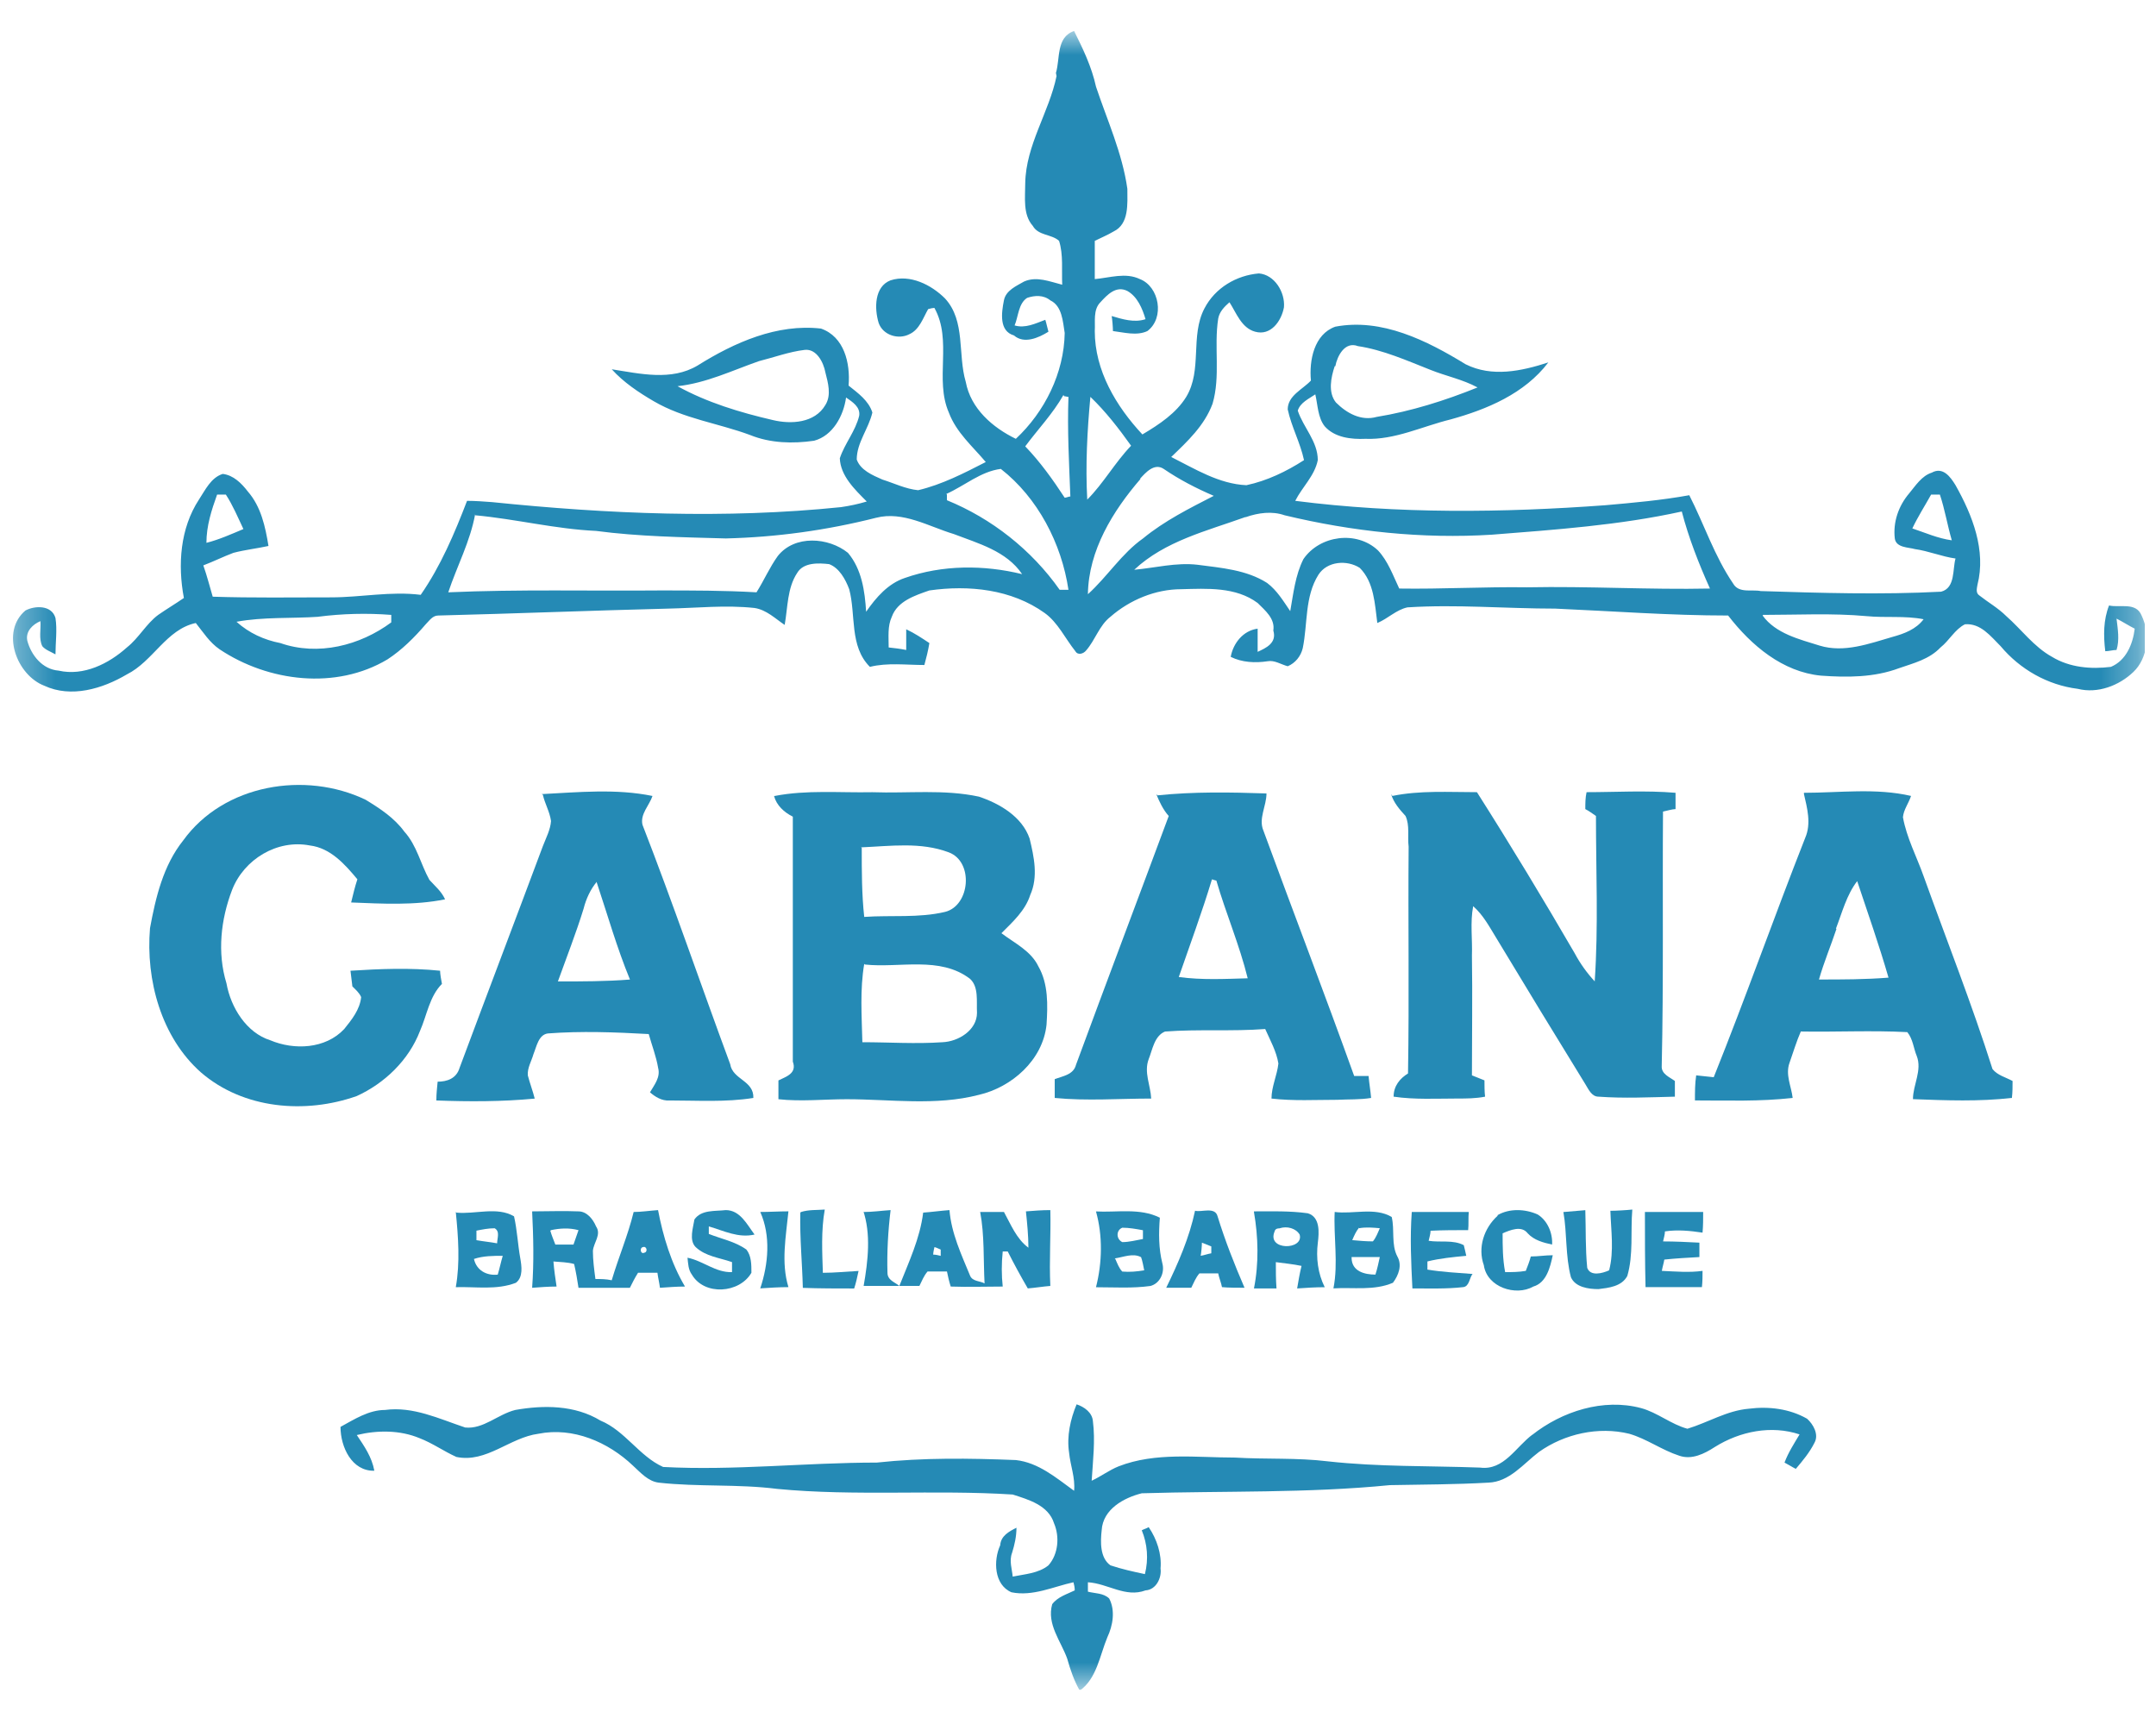 <svg width="59" height="47" viewBox="0 0 59 47" fill="none" xmlns="http://www.w3.org/2000/svg">
<g clip-path="url(#clip0_864_6278)">
<mask id="mask0_864_6278" style="mask-type:luminance" maskUnits="userSpaceOnUse" x="0" y="0" width="59" height="47">
<path d="M58.694 0.848H0.303V46.244H58.694V0.848Z" fill="white"/>
</mask>
<g mask="url(#mask0_864_6278)">
<path d="M48.234 16.843C48.594 17.34 49.246 17.494 49.794 17.666C50.463 17.871 51.149 17.614 51.8 17.425C52.109 17.34 52.434 17.22 52.64 16.945C52.126 16.843 51.594 16.911 51.08 16.86C50.137 16.774 49.194 16.826 48.251 16.826M8.718 16.877C7.981 16.928 7.21 16.877 6.472 17.014C6.815 17.323 7.227 17.511 7.672 17.597C8.701 17.957 9.85 17.666 10.707 17.031C10.707 16.98 10.707 16.877 10.707 16.826C10.038 16.774 9.37 16.791 8.701 16.877M13.004 14.065C12.867 14.82 12.507 15.488 12.267 16.208C14.204 16.123 16.124 16.174 18.061 16.157C18.936 16.157 19.827 16.157 20.702 16.208C20.907 15.883 21.062 15.523 21.285 15.214C21.747 14.631 22.673 14.7 23.205 15.128C23.582 15.574 23.667 16.174 23.702 16.74C23.976 16.346 24.302 15.968 24.765 15.814C25.793 15.454 26.925 15.454 27.971 15.711C27.542 15.077 26.77 14.871 26.102 14.614C25.416 14.408 24.713 13.98 23.976 14.168C22.622 14.511 21.25 14.7 19.862 14.734C18.679 14.7 17.479 14.683 16.313 14.528C15.198 14.477 14.118 14.203 13.004 14.1M34.074 14.151C33.028 14.528 31.879 14.803 31.039 15.591C31.605 15.54 32.188 15.386 32.771 15.454C33.422 15.54 34.108 15.591 34.674 15.951C34.948 16.157 35.119 16.448 35.308 16.723C35.394 16.243 35.445 15.745 35.668 15.3C36.114 14.648 37.125 14.511 37.708 15.06C37.982 15.351 38.12 15.745 38.291 16.105C39.457 16.123 40.623 16.054 41.788 16.071C43.468 16.037 45.131 16.14 46.794 16.105C46.486 15.42 46.211 14.717 46.023 13.997C44.308 14.374 42.56 14.494 40.828 14.631C38.925 14.751 37.005 14.545 35.154 14.1C34.811 13.98 34.434 14.031 34.091 14.151M52.846 13.534C52.675 13.842 52.486 14.134 52.332 14.46C52.692 14.58 53.035 14.734 53.412 14.785C53.292 14.374 53.223 13.945 53.086 13.534C53 13.534 52.914 13.534 52.829 13.534M5.941 13.534C5.787 13.963 5.649 14.391 5.649 14.854C5.992 14.768 6.335 14.614 6.661 14.477C6.507 14.151 6.37 13.825 6.181 13.534C6.095 13.534 6.027 13.534 5.941 13.534ZM25.913 13.534C25.913 13.534 25.913 13.654 25.913 13.688C27.131 14.185 28.228 15.043 28.999 16.14C29.085 16.14 29.171 16.14 29.239 16.14C29.05 14.871 28.399 13.62 27.388 12.831C26.839 12.9 26.393 13.294 25.896 13.517M31.211 13.105C30.456 13.98 29.788 15.06 29.771 16.26C30.302 15.78 30.696 15.145 31.279 14.734C31.862 14.254 32.548 13.911 33.216 13.568C32.736 13.363 32.273 13.123 31.845 12.831C31.588 12.66 31.348 12.934 31.194 13.105M29.839 10.86C29.753 11.785 29.702 12.728 29.753 13.671C30.199 13.225 30.508 12.66 30.953 12.197C30.611 11.717 30.251 11.254 29.839 10.86ZM29.102 10.808C28.811 11.322 28.399 11.751 28.056 12.214C28.468 12.643 28.811 13.123 29.136 13.62C29.171 13.62 29.256 13.585 29.291 13.585C29.256 12.677 29.205 11.768 29.239 10.86C29.205 10.86 29.153 10.842 29.119 10.842M20.77 9.882C20.033 10.139 19.33 10.482 18.541 10.568C19.347 11.014 20.256 11.288 21.147 11.494C21.645 11.614 22.296 11.58 22.587 11.082C22.759 10.808 22.656 10.465 22.587 10.191C22.536 9.917 22.347 9.539 22.022 9.574C21.593 9.625 21.182 9.779 20.77 9.882ZM36.525 10.02C36.422 10.328 36.337 10.739 36.559 11.014C36.851 11.305 37.245 11.528 37.674 11.408C38.617 11.254 39.542 10.962 40.434 10.602C40.023 10.38 39.577 10.294 39.148 10.122C38.497 9.865 37.845 9.574 37.16 9.471C36.8 9.334 36.594 9.745 36.542 10.02M28.896 1.996C29.016 1.602 28.896 1.019 29.393 0.848C29.633 1.328 29.873 1.825 29.993 2.373C30.302 3.299 30.713 4.191 30.851 5.168C30.851 5.579 30.902 6.128 30.474 6.334C30.302 6.436 30.131 6.505 29.959 6.591C29.959 6.934 29.959 7.277 29.959 7.637C30.371 7.602 30.799 7.448 31.194 7.637C31.725 7.842 31.879 8.699 31.399 9.059C31.108 9.197 30.748 9.094 30.456 9.059C30.456 8.957 30.439 8.751 30.422 8.648C30.713 8.734 31.039 8.837 31.348 8.734C31.262 8.442 31.125 8.117 30.851 7.962C30.542 7.808 30.302 8.065 30.113 8.271C29.908 8.477 29.976 8.802 29.959 9.059C29.959 10.139 30.542 11.117 31.262 11.888C31.725 11.614 32.188 11.305 32.462 10.86C32.908 10.122 32.565 9.197 32.959 8.442C33.251 7.877 33.834 7.534 34.451 7.482C34.879 7.517 35.171 7.997 35.136 8.408C35.068 8.785 34.776 9.197 34.348 9.077C33.971 8.974 33.834 8.562 33.645 8.271C33.508 8.391 33.371 8.528 33.337 8.717C33.216 9.488 33.405 10.294 33.182 11.048C32.959 11.648 32.496 12.077 32.051 12.505C32.702 12.831 33.354 13.242 34.108 13.277C34.674 13.157 35.205 12.9 35.685 12.591C35.582 12.111 35.342 11.682 35.239 11.202C35.239 10.825 35.651 10.654 35.874 10.414C35.822 9.865 35.959 9.145 36.542 8.939C37.811 8.699 39.045 9.317 40.108 9.968C40.828 10.328 41.634 10.157 42.371 9.917C41.72 10.774 40.691 11.202 39.697 11.477C38.925 11.665 38.171 12.042 37.365 12.008C36.971 12.025 36.525 11.974 36.251 11.665C36.062 11.425 36.062 11.082 35.994 10.791C35.822 10.911 35.582 11.014 35.514 11.237C35.668 11.7 36.062 12.077 36.062 12.591C35.977 13.02 35.634 13.328 35.445 13.705C38.257 14.065 41.12 14.031 43.931 13.825C44.703 13.757 45.474 13.688 46.228 13.551C46.64 14.357 46.914 15.214 47.428 15.968C47.583 16.243 47.943 16.123 48.183 16.174C49.829 16.226 51.474 16.277 53.12 16.191C53.514 16.088 53.429 15.574 53.514 15.283C53.137 15.231 52.777 15.077 52.4 15.025C52.229 14.974 51.886 14.991 51.852 14.734C51.8 14.288 51.954 13.842 52.246 13.5C52.417 13.294 52.589 13.02 52.863 12.934C53.172 12.762 53.377 13.054 53.514 13.277C53.977 14.1 54.355 15.06 54.114 16.003C54.097 16.105 54.063 16.226 54.166 16.294C54.406 16.483 54.68 16.637 54.903 16.86C55.315 17.22 55.657 17.7 56.155 17.974C56.635 18.266 57.218 18.317 57.766 18.248C58.178 18.077 58.366 17.631 58.418 17.203C58.246 17.117 58.092 17.014 57.92 16.928C57.955 17.22 58.006 17.511 57.92 17.786C57.818 17.786 57.715 17.82 57.612 17.82C57.56 17.391 57.56 16.963 57.715 16.568C58.006 16.637 58.452 16.465 58.606 16.843C58.846 17.34 58.778 18.008 58.383 18.386C57.989 18.763 57.406 18.986 56.858 18.849C56.035 18.746 55.28 18.317 54.749 17.683C54.474 17.408 54.2 17.048 53.772 17.083C53.497 17.22 53.343 17.528 53.103 17.717C52.794 18.043 52.366 18.146 51.972 18.283C51.286 18.54 50.549 18.54 49.829 18.488C48.783 18.386 47.926 17.666 47.291 16.843C45.714 16.843 44.137 16.723 42.56 16.654C41.205 16.654 39.851 16.534 38.514 16.62C38.205 16.688 37.982 16.928 37.691 17.048C37.622 16.534 37.605 15.934 37.211 15.54C36.868 15.317 36.319 15.351 36.079 15.728C35.702 16.328 35.788 17.066 35.651 17.734C35.599 17.957 35.445 18.146 35.239 18.231C35.051 18.18 34.879 18.06 34.691 18.094C34.348 18.146 33.988 18.128 33.679 17.974C33.748 17.597 34.022 17.254 34.416 17.203C34.416 17.408 34.416 17.631 34.416 17.837C34.639 17.734 34.948 17.597 34.845 17.254C34.897 16.928 34.622 16.706 34.416 16.5C33.816 16.054 33.028 16.105 32.325 16.123C31.622 16.123 30.919 16.414 30.388 16.877C30.079 17.117 29.976 17.511 29.719 17.803C29.651 17.888 29.496 17.94 29.428 17.82C29.153 17.477 28.948 17.031 28.588 16.774C27.679 16.123 26.513 16.003 25.433 16.157C25.039 16.294 24.559 16.448 24.405 16.877C24.285 17.134 24.319 17.425 24.319 17.717C24.473 17.734 24.628 17.751 24.799 17.786C24.799 17.597 24.799 17.408 24.799 17.22C25.022 17.323 25.227 17.46 25.433 17.597C25.399 17.803 25.348 18.008 25.296 18.197C24.799 18.197 24.285 18.128 23.805 18.248C23.239 17.683 23.427 16.826 23.239 16.123C23.136 15.848 22.965 15.54 22.69 15.437C22.399 15.403 21.987 15.386 21.816 15.677C21.542 16.088 21.559 16.62 21.473 17.1C21.216 16.928 20.976 16.688 20.65 16.637C19.862 16.551 19.073 16.637 18.284 16.654C16.193 16.706 14.084 16.791 11.993 16.843C11.838 16.843 11.753 16.98 11.65 17.083C11.341 17.443 10.998 17.786 10.604 18.043C9.198 18.883 7.347 18.66 6.01 17.768C5.735 17.58 5.564 17.305 5.358 17.048C4.552 17.22 4.192 18.094 3.472 18.454C2.804 18.849 1.946 19.106 1.209 18.763C0.455 18.471 0.009 17.288 0.695 16.706C0.952 16.568 1.415 16.551 1.518 16.911C1.569 17.237 1.518 17.58 1.518 17.906C1.398 17.837 1.244 17.786 1.158 17.683C1.055 17.477 1.124 17.22 1.106 16.997C0.901 17.083 0.695 17.271 0.746 17.528C0.849 17.923 1.158 18.317 1.604 18.351C2.289 18.506 2.975 18.163 3.472 17.717C3.798 17.46 4.004 17.066 4.329 16.826C4.552 16.671 4.809 16.517 5.032 16.363C4.861 15.454 4.929 14.46 5.444 13.671C5.615 13.414 5.769 13.071 6.095 12.968C6.387 13.002 6.61 13.225 6.781 13.448C7.141 13.86 7.261 14.408 7.347 14.94C7.038 15.008 6.712 15.043 6.387 15.128C6.112 15.231 5.838 15.368 5.564 15.471C5.667 15.763 5.735 16.037 5.821 16.328C6.901 16.363 7.981 16.346 9.061 16.346C9.884 16.346 10.69 16.174 11.513 16.277C12.061 15.488 12.438 14.597 12.781 13.705C13.004 13.705 13.244 13.723 13.467 13.74C16.639 14.065 19.844 14.203 23.016 13.877C23.256 13.842 23.496 13.791 23.719 13.723C23.393 13.397 22.999 13.02 22.982 12.54C23.119 12.128 23.41 11.802 23.513 11.374C23.547 11.134 23.325 10.997 23.153 10.877C23.085 11.374 22.793 11.922 22.279 12.06C21.696 12.145 21.079 12.128 20.53 11.905C19.656 11.58 18.713 11.46 17.89 10.979C17.479 10.739 17.067 10.465 16.741 10.105C17.513 10.225 18.37 10.431 19.09 10.002C20.102 9.368 21.267 8.854 22.467 8.991C23.102 9.214 23.273 9.934 23.222 10.551C23.479 10.757 23.77 10.962 23.873 11.288C23.77 11.734 23.445 12.111 23.445 12.574C23.547 12.865 23.873 13.002 24.148 13.123C24.473 13.225 24.782 13.38 25.125 13.414C25.776 13.26 26.376 12.951 26.976 12.643C26.616 12.214 26.17 11.837 25.965 11.288C25.57 10.38 26.068 9.317 25.57 8.425C25.536 8.425 25.45 8.442 25.399 8.459C25.262 8.699 25.159 9.025 24.885 9.145C24.593 9.299 24.165 9.179 24.045 8.837C23.925 8.442 23.925 7.842 24.37 7.671C24.902 7.499 25.485 7.791 25.862 8.168C26.428 8.785 26.205 9.694 26.428 10.448C26.565 11.185 27.165 11.7 27.799 12.008C28.588 11.271 29.119 10.208 29.136 9.111C29.085 8.802 29.068 8.374 28.742 8.219C28.553 8.065 28.313 8.082 28.108 8.151C27.868 8.305 27.868 8.665 27.765 8.905C28.056 8.991 28.331 8.854 28.605 8.751C28.639 8.854 28.656 8.957 28.691 9.077C28.416 9.248 28.022 9.419 27.748 9.179C27.336 9.059 27.405 8.562 27.473 8.219C27.525 7.945 27.816 7.825 28.022 7.705C28.365 7.551 28.725 7.705 29.068 7.791C29.05 7.397 29.102 6.968 28.982 6.591C28.776 6.402 28.416 6.454 28.262 6.179C27.988 5.871 28.056 5.408 28.056 5.014C28.073 3.968 28.708 3.076 28.913 2.082" fill="#258AB5"/>
<path d="M5.014 22.997C6.128 21.455 8.357 21.095 10.003 21.883C10.397 22.123 10.791 22.38 11.066 22.758C11.409 23.135 11.511 23.649 11.752 24.078C11.906 24.249 12.077 24.386 12.18 24.609C11.34 24.78 10.466 24.729 9.609 24.695C9.66 24.489 9.711 24.266 9.78 24.061C9.437 23.649 9.043 23.203 8.477 23.135C7.586 22.963 6.677 23.512 6.351 24.352C6.043 25.158 5.94 26.066 6.197 26.906C6.317 27.575 6.746 28.261 7.397 28.466C8.049 28.741 8.906 28.706 9.42 28.158C9.626 27.901 9.849 27.626 9.883 27.284C9.831 27.163 9.729 27.078 9.643 26.992C9.626 26.855 9.609 26.701 9.591 26.563C10.397 26.512 11.22 26.478 12.043 26.563C12.043 26.649 12.077 26.838 12.094 26.923C11.752 27.266 11.683 27.781 11.494 28.209C11.186 29.015 10.517 29.649 9.763 29.992C8.357 30.489 6.66 30.352 5.494 29.341C4.414 28.381 3.985 26.821 4.105 25.398C4.26 24.558 4.466 23.683 5.014 22.997Z" fill="#258AB5"/>
<path d="M16.33 24.13C16.159 24.336 16.039 24.593 15.97 24.867C15.764 25.536 15.507 26.187 15.267 26.856C15.919 26.856 16.587 26.856 17.239 26.804C16.879 25.93 16.622 25.021 16.33 24.147M14.822 21.73C15.833 21.678 16.862 21.576 17.856 21.781C17.77 22.038 17.513 22.278 17.582 22.57C18.422 24.73 19.176 26.942 19.982 29.119C20.05 29.547 20.633 29.564 20.616 30.044C19.862 30.165 19.09 30.113 18.319 30.113C18.113 30.13 17.924 30.01 17.787 29.89C17.907 29.684 18.079 29.479 18.01 29.222C17.959 28.913 17.839 28.604 17.753 28.296C16.827 28.244 15.902 28.21 14.993 28.279C14.736 28.313 14.684 28.639 14.599 28.844C14.547 29.033 14.427 29.222 14.444 29.427C14.496 29.633 14.582 29.856 14.633 30.062C13.742 30.147 12.833 30.147 11.941 30.113C11.941 29.924 11.959 29.787 11.976 29.599C12.233 29.599 12.49 29.513 12.576 29.222C13.33 27.199 14.101 25.176 14.856 23.153C14.941 22.93 15.062 22.707 15.079 22.467C15.044 22.21 14.907 21.987 14.856 21.747" fill="#258AB5"/>
<path d="M23.65 26.376C23.53 27.079 23.582 27.799 23.599 28.519C24.336 28.519 25.056 28.57 25.793 28.519C26.222 28.502 26.736 28.193 26.736 27.713C26.719 27.404 26.788 27.01 26.548 26.787C25.725 26.153 24.61 26.496 23.668 26.393M23.582 23.204C23.582 23.839 23.582 24.473 23.65 25.09C24.387 25.039 25.142 25.124 25.862 24.953C26.548 24.782 26.651 23.581 25.965 23.324C25.193 23.033 24.37 23.153 23.565 23.187M21.199 21.781C22.073 21.61 22.982 21.696 23.873 21.678C24.85 21.713 25.828 21.593 26.788 21.799C27.353 21.987 27.971 22.347 28.176 22.947C28.296 23.444 28.416 23.993 28.193 24.49C28.056 24.919 27.713 25.227 27.405 25.536C27.765 25.81 28.21 26.016 28.416 26.444C28.691 26.924 28.673 27.507 28.639 28.039C28.536 29.016 27.679 29.753 26.788 29.959C25.605 30.267 24.37 30.079 23.17 30.079C22.553 30.079 21.919 30.147 21.302 30.079C21.302 29.89 21.302 29.736 21.302 29.565C21.507 29.462 21.816 29.376 21.696 29.05C21.696 26.822 21.696 24.593 21.696 22.347C21.456 22.227 21.25 22.038 21.182 21.781" fill="#258AB5"/>
<path d="M33.166 24.061C32.892 24.969 32.566 25.844 32.258 26.735C32.892 26.821 33.526 26.787 34.144 26.77C33.921 25.861 33.544 24.986 33.286 24.095C33.252 24.095 33.184 24.061 33.149 24.061M31.675 21.764C32.669 21.661 33.663 21.678 34.658 21.712C34.658 22.055 34.435 22.398 34.572 22.724C35.395 24.969 36.252 27.198 37.058 29.444C37.195 29.444 37.315 29.444 37.452 29.444C37.469 29.65 37.504 29.838 37.521 30.044C37.212 30.095 36.904 30.078 36.595 30.095C35.995 30.095 35.395 30.13 34.795 30.061C34.795 29.735 34.949 29.427 34.984 29.101C34.932 28.775 34.761 28.467 34.623 28.158C33.715 28.227 32.789 28.158 31.881 28.227C31.589 28.347 31.538 28.724 31.435 28.981C31.298 29.341 31.486 29.701 31.503 30.061C30.629 30.061 29.738 30.13 28.863 30.044C28.863 29.872 28.863 29.701 28.863 29.53C29.086 29.444 29.378 29.41 29.446 29.135C30.286 26.855 31.143 24.592 31.983 22.329C31.829 22.158 31.726 21.935 31.641 21.729" fill="#258AB5"/>
<path d="M38.103 21.78C38.857 21.625 39.646 21.677 40.417 21.677C41.343 23.134 42.234 24.608 43.091 26.083C43.246 26.374 43.434 26.631 43.64 26.854C43.743 25.346 43.674 23.837 43.674 22.328C43.572 22.26 43.486 22.191 43.383 22.14C43.383 21.985 43.383 21.831 43.417 21.677C44.223 21.677 45.029 21.625 45.852 21.694C45.852 21.814 45.852 22.02 45.852 22.14C45.766 22.14 45.594 22.191 45.509 22.208C45.492 24.523 45.526 26.854 45.474 29.169C45.457 29.391 45.697 29.477 45.834 29.58C45.834 29.717 45.834 29.871 45.834 30.009C45.132 30.026 44.446 30.06 43.743 30.009C43.554 30.009 43.469 29.803 43.383 29.666C42.56 28.328 41.754 27.008 40.949 25.671C40.76 25.363 40.589 25.037 40.314 24.797C40.228 25.243 40.297 25.706 40.28 26.151C40.297 27.248 40.28 28.328 40.28 29.426C40.4 29.477 40.503 29.511 40.623 29.563C40.623 29.666 40.623 29.889 40.64 30.009C40.383 30.06 40.126 30.06 39.886 30.06C39.303 30.06 38.72 30.094 38.137 30.009C38.137 29.717 38.308 29.511 38.531 29.374C38.566 27.3 38.531 25.243 38.548 23.168C38.514 22.894 38.583 22.585 38.463 22.328C38.308 22.157 38.137 21.968 38.068 21.728" fill="#258AB5"/>
<path d="M50.257 25.414C50.103 25.877 49.914 26.323 49.777 26.803C50.412 26.803 51.046 26.803 51.68 26.752C51.423 25.86 51.114 24.986 50.823 24.111C50.532 24.488 50.412 24.968 50.24 25.414M49.366 21.694C50.343 21.694 51.337 21.557 52.297 21.78C52.229 21.985 52.092 22.157 52.075 22.363C52.177 22.928 52.452 23.443 52.64 23.974C53.275 25.74 53.96 27.471 54.526 29.254C54.663 29.426 54.886 29.477 55.075 29.58C55.075 29.735 55.075 29.889 55.057 30.043C54.166 30.146 53.257 30.112 52.349 30.077C52.349 29.683 52.606 29.289 52.452 28.894C52.366 28.689 52.349 28.431 52.194 28.243C51.217 28.192 50.24 28.243 49.28 28.226C49.16 28.5 49.074 28.792 48.971 29.083C48.852 29.409 49.023 29.735 49.057 30.043C48.166 30.146 47.274 30.112 46.383 30.112C46.383 29.872 46.383 29.649 46.417 29.426C46.571 29.443 46.726 29.46 46.897 29.477C47.771 27.3 48.543 25.106 49.4 22.928C49.572 22.534 49.452 22.105 49.366 21.728" fill="#258AB5"/>
<path d="M17.597 34.125C17.494 34.142 17.528 34.331 17.631 34.279C17.734 34.262 17.7 34.09 17.597 34.125ZM15.06 33.679C15.094 33.799 15.145 33.919 15.197 34.056C15.368 34.056 15.523 34.056 15.694 34.056C15.745 33.919 15.78 33.799 15.831 33.662C15.574 33.593 15.317 33.61 15.077 33.662M17.323 33.165C17.546 33.165 17.768 33.13 18.008 33.113C18.145 33.833 18.368 34.571 18.745 35.205C18.523 35.205 18.3 35.222 18.06 35.239C18.043 35.102 18.008 34.965 17.991 34.828C17.82 34.828 17.631 34.828 17.46 34.828C17.374 34.965 17.305 35.102 17.237 35.239C16.774 35.239 16.294 35.239 15.831 35.239C15.797 35.016 15.763 34.81 15.711 34.588C15.523 34.536 15.334 34.536 15.145 34.519C15.162 34.742 15.197 34.982 15.231 35.205C15.008 35.205 14.785 35.222 14.562 35.239C14.614 34.536 14.597 33.85 14.562 33.148C14.991 33.148 15.42 33.13 15.831 33.148C16.054 33.148 16.225 33.353 16.311 33.559C16.465 33.782 16.243 34.005 16.225 34.228C16.225 34.485 16.26 34.742 16.294 34.999C16.448 34.999 16.585 34.999 16.74 35.033C16.928 34.399 17.186 33.799 17.34 33.165" fill="#258AB5"/>
<path d="M19.003 33.37C19.192 33.096 19.569 33.148 19.86 33.113C20.255 33.113 20.443 33.508 20.649 33.782C20.203 33.885 19.809 33.679 19.397 33.559C19.397 33.61 19.397 33.713 19.397 33.765C19.74 33.902 20.117 33.971 20.426 34.193C20.563 34.365 20.563 34.605 20.563 34.828C20.237 35.393 19.277 35.462 18.934 34.879C18.832 34.742 18.832 34.571 18.814 34.416C19.243 34.502 19.586 34.828 20.032 34.81C20.032 34.725 20.032 34.622 20.032 34.536C19.689 34.416 19.312 34.382 19.037 34.125C18.849 33.936 18.969 33.593 19.003 33.37Z" fill="#258AB5"/>
<path d="M20.805 33.164C21.062 33.164 21.319 33.147 21.576 33.147C21.508 33.832 21.37 34.552 21.576 35.221C21.319 35.221 21.062 35.238 20.805 35.255C21.028 34.587 21.096 33.815 20.805 33.164Z" fill="#258AB5"/>
<path d="M21.918 33.166C22.124 33.098 22.364 33.115 22.57 33.098C22.467 33.681 22.501 34.263 22.518 34.829C22.844 34.829 23.17 34.795 23.495 34.778C23.461 34.932 23.427 35.103 23.375 35.258C22.913 35.258 22.433 35.258 21.97 35.241C21.953 34.555 21.884 33.869 21.901 33.183" fill="#258AB5"/>
<path d="M25.572 34.125C25.572 34.125 25.537 34.262 25.537 34.331C25.606 34.331 25.674 34.348 25.743 34.365C25.743 34.313 25.743 34.228 25.743 34.193C25.692 34.176 25.64 34.142 25.572 34.125ZM23.634 33.165C23.874 33.165 24.114 33.13 24.372 33.113C24.303 33.679 24.269 34.262 24.286 34.828C24.286 35.033 24.491 35.085 24.611 35.188C24.869 34.536 25.177 33.885 25.263 33.182C25.503 33.165 25.743 33.13 25.983 33.113C26.034 33.748 26.309 34.331 26.549 34.913C26.617 35.068 26.823 35.05 26.943 35.119C26.909 34.468 26.943 33.799 26.823 33.165C27.046 33.165 27.252 33.165 27.474 33.165C27.663 33.508 27.817 33.902 28.143 34.142C28.143 33.816 28.109 33.473 28.075 33.148C28.297 33.13 28.52 33.113 28.743 33.113C28.76 33.799 28.709 34.502 28.743 35.188C28.537 35.205 28.332 35.239 28.126 35.256C27.937 34.931 27.749 34.588 27.577 34.245C27.543 34.245 27.474 34.245 27.44 34.245C27.406 34.571 27.406 34.896 27.44 35.205C26.96 35.205 26.497 35.222 26.017 35.205C25.983 35.102 25.932 34.896 25.914 34.793H25.383C25.28 34.913 25.229 35.05 25.16 35.188C24.646 35.188 24.149 35.188 23.634 35.188C23.754 34.502 23.84 33.765 23.617 33.113" fill="#258AB5"/>
<path d="M32.891 34.004C32.891 34.09 32.874 34.278 32.857 34.364C32.96 34.347 33.045 34.312 33.148 34.295C33.148 34.244 33.148 34.141 33.148 34.107C33.063 34.072 32.977 34.038 32.891 34.004ZM32.703 33.13C32.874 33.181 33.251 33.01 33.32 33.284C33.526 33.953 33.783 34.604 34.057 35.238C33.903 35.238 33.594 35.238 33.44 35.221C33.423 35.118 33.354 34.947 33.337 34.844C33.2 34.844 32.943 34.844 32.823 34.844C32.72 34.964 32.668 35.101 32.6 35.238C32.377 35.238 32.137 35.238 31.914 35.238C32.24 34.57 32.548 33.867 32.703 33.13Z" fill="#258AB5"/>
<path d="M40.983 33.25C41.309 33.062 41.737 33.079 42.08 33.233C42.354 33.405 42.492 33.748 42.474 34.056C42.234 34.005 41.977 33.936 41.806 33.748C41.634 33.525 41.326 33.662 41.12 33.748C41.12 34.09 41.12 34.45 41.189 34.81C41.377 34.81 41.566 34.81 41.754 34.776C41.806 34.639 41.857 34.519 41.891 34.382C42.097 34.382 42.286 34.348 42.492 34.348C42.423 34.673 42.32 35.102 41.96 35.205C41.48 35.479 40.691 35.222 40.606 34.622C40.434 34.142 40.606 33.61 40.983 33.268" fill="#258AB5"/>
<path d="M42.783 33.166C42.972 33.149 43.178 33.132 43.383 33.115C43.4 33.646 43.383 34.161 43.435 34.692C43.52 34.932 43.846 34.846 44.035 34.761C44.172 34.229 44.086 33.681 44.069 33.132C44.223 33.132 44.515 33.115 44.669 33.098C44.618 33.698 44.703 34.332 44.532 34.915C44.378 35.206 44.017 35.241 43.743 35.275C43.469 35.275 43.109 35.224 42.989 34.949C42.835 34.366 42.886 33.749 42.783 33.166Z" fill="#258AB5"/>
<path d="M12.97 34.45C13.038 34.759 13.313 34.913 13.621 34.879C13.673 34.707 13.707 34.536 13.758 34.364C13.501 34.364 13.227 34.364 12.97 34.45ZM13.038 33.662C13.038 33.747 13.038 33.833 13.038 33.936C13.227 33.97 13.416 33.987 13.604 34.022C13.604 33.885 13.69 33.696 13.536 33.61C13.364 33.61 13.193 33.644 13.021 33.679M12.49 33.182C13.004 33.233 13.604 33.01 14.067 33.284C14.153 33.662 14.17 34.056 14.238 34.433C14.273 34.639 14.324 34.947 14.118 35.102C13.587 35.307 13.021 35.205 12.473 35.222C12.593 34.553 12.541 33.85 12.473 33.164" fill="#258AB5"/>
<path d="M30.523 34.452C30.575 34.572 30.626 34.709 30.712 34.795C30.918 34.812 31.106 34.795 31.312 34.761C31.295 34.675 31.26 34.486 31.226 34.401C31.003 34.281 30.746 34.401 30.506 34.435M30.712 33.595C30.54 33.664 30.54 33.904 30.712 33.989C30.9 33.989 31.089 33.938 31.277 33.904C31.277 33.835 31.277 33.715 31.277 33.664C31.089 33.629 30.9 33.595 30.712 33.595ZM29.975 33.149C30.558 33.184 31.192 33.046 31.74 33.321C31.706 33.749 31.706 34.161 31.809 34.572C31.878 34.829 31.74 35.121 31.483 35.189C30.986 35.258 30.489 35.224 29.992 35.224C30.163 34.555 30.18 33.818 29.992 33.149" fill="#258AB5"/>
<path d="M35.035 33.611C34.949 33.611 34.897 33.628 34.88 33.697C34.657 34.228 35.686 34.211 35.566 33.783C35.463 33.611 35.223 33.543 35.017 33.611M34.315 33.148C34.794 33.148 35.292 33.131 35.789 33.2C36.132 33.303 36.097 33.731 36.063 34.006C36.012 34.417 36.063 34.846 36.252 35.223C35.995 35.223 35.737 35.24 35.497 35.257C35.532 35.051 35.566 34.846 35.617 34.64C35.377 34.589 35.154 34.571 34.914 34.537C34.914 34.777 34.914 35.017 34.932 35.257H34.315C34.452 34.571 34.434 33.851 34.315 33.166" fill="#258AB5"/>
<path d="M36.987 34.415C36.987 34.792 37.347 34.878 37.639 34.878C37.69 34.724 37.725 34.552 37.759 34.398C37.502 34.398 37.245 34.398 36.987 34.398M37.193 33.592C37.107 33.695 37.056 33.815 37.005 33.935C37.193 33.952 37.382 33.969 37.57 33.969C37.656 33.867 37.707 33.729 37.759 33.609C37.57 33.592 37.382 33.575 37.193 33.609M36.525 33.164C37.022 33.232 37.622 33.026 38.085 33.301C38.17 33.661 38.067 34.055 38.239 34.381C38.376 34.621 38.273 34.895 38.119 35.101C37.605 35.324 37.022 35.221 36.49 35.255C36.627 34.569 36.49 33.849 36.525 33.147" fill="#258AB5"/>
<path d="M38.651 33.164C39.165 33.164 39.679 33.164 40.194 33.164C40.177 33.318 40.194 33.507 40.177 33.661C39.834 33.661 39.491 33.661 39.148 33.678C39.148 33.764 39.114 33.867 39.096 33.953C39.405 34.004 39.765 33.918 40.057 34.073C40.074 34.141 40.108 34.278 40.125 34.364C39.765 34.398 39.405 34.433 39.062 34.518C39.062 34.57 39.062 34.69 39.062 34.741C39.474 34.81 39.885 34.827 40.297 34.861C40.211 34.964 40.211 35.204 40.039 35.221C39.577 35.273 39.114 35.256 38.651 35.256C38.617 34.57 38.582 33.867 38.634 33.164" fill="#258AB5"/>
<path d="M45.031 33.164C45.562 33.164 46.077 33.164 46.608 33.164C46.608 33.353 46.608 33.541 46.591 33.73C46.248 33.678 45.905 33.644 45.562 33.696C45.562 33.781 45.528 33.884 45.511 33.97C45.837 33.97 46.179 33.987 46.505 34.004C46.505 34.141 46.505 34.261 46.505 34.398C46.179 34.416 45.871 34.433 45.545 34.467C45.528 34.57 45.494 34.673 45.477 34.776C45.854 34.793 46.231 34.827 46.591 34.776C46.591 34.913 46.591 35.067 46.574 35.221C46.059 35.221 45.545 35.221 45.031 35.221C45.014 34.536 45.014 33.85 45.014 33.164" fill="#258AB5"/>
<path d="M41.925 39.268C42.748 38.616 43.88 38.256 44.908 38.531C45.354 38.651 45.731 38.976 46.177 39.096C46.743 38.925 47.257 38.599 47.857 38.548C48.406 38.479 48.972 38.548 49.452 38.822C49.623 38.976 49.777 39.251 49.657 39.474C49.52 39.748 49.332 39.971 49.143 40.194C49.04 40.142 48.937 40.074 48.834 40.022C48.937 39.748 49.092 39.508 49.246 39.251C48.474 38.993 47.617 39.165 46.931 39.593C46.64 39.782 46.297 39.953 45.954 39.834C45.474 39.679 45.063 39.371 44.583 39.233C43.743 39.028 42.817 39.233 42.114 39.731C41.685 40.056 41.308 40.553 40.725 40.571C39.834 40.622 38.943 40.622 38.034 40.639C35.788 40.862 33.508 40.794 31.245 40.862C30.765 40.982 30.182 41.291 30.148 41.874C30.114 42.182 30.096 42.628 30.388 42.834C30.697 42.937 31.005 43.005 31.331 43.074C31.434 42.662 31.399 42.251 31.245 41.874C31.314 41.839 31.382 41.822 31.434 41.788C31.657 42.114 31.794 42.525 31.759 42.919C31.794 43.176 31.639 43.502 31.348 43.519C30.799 43.725 30.319 43.331 29.771 43.297C29.771 43.382 29.771 43.468 29.771 43.554C29.959 43.605 30.199 43.588 30.354 43.742C30.525 44.068 30.456 44.479 30.302 44.805C30.096 45.302 30.011 45.937 29.548 46.262C29.393 45.988 29.291 45.697 29.205 45.388C29.034 44.908 28.639 44.445 28.794 43.897C28.948 43.691 29.205 43.622 29.411 43.519C29.411 43.434 29.393 43.365 29.376 43.297C28.828 43.416 28.262 43.691 27.679 43.571C27.199 43.365 27.182 42.697 27.371 42.285C27.388 42.028 27.611 41.908 27.816 41.805C27.816 42.045 27.765 42.268 27.696 42.491C27.611 42.714 27.696 42.937 27.713 43.142C28.039 43.074 28.416 43.056 28.691 42.834C28.965 42.525 28.999 42.045 28.845 41.685C28.691 41.188 28.142 41.034 27.713 40.896C25.57 40.759 23.41 40.948 21.267 40.742C20.187 40.605 19.107 40.691 18.027 40.571C17.736 40.536 17.53 40.296 17.324 40.108C16.639 39.456 15.679 39.045 14.736 39.233C13.947 39.336 13.313 40.039 12.49 39.868C12.147 39.714 11.838 39.491 11.479 39.353C10.947 39.131 10.33 39.131 9.764 39.268C9.97 39.576 10.175 39.868 10.244 40.245C9.627 40.262 9.318 39.593 9.318 39.045C9.696 38.839 10.09 38.582 10.536 38.582C11.307 38.479 12.01 38.822 12.73 39.062C13.227 39.114 13.621 38.702 14.101 38.582C14.873 38.445 15.73 38.445 16.433 38.873C17.102 39.148 17.496 39.851 18.147 40.142C20.102 40.245 22.039 40.022 23.993 40.022C25.262 39.885 26.531 39.902 27.799 39.953C28.416 40.022 28.896 40.434 29.393 40.794C29.428 40.434 29.291 40.108 29.256 39.748C29.188 39.302 29.291 38.839 29.462 38.428C29.668 38.496 29.891 38.651 29.908 38.891C29.976 39.422 29.908 39.971 29.874 40.519C30.131 40.399 30.354 40.228 30.611 40.125C31.622 39.731 32.737 39.885 33.8 39.885C34.639 39.936 35.497 39.885 36.337 39.988C37.725 40.142 39.114 40.108 40.503 40.159C41.154 40.245 41.48 39.593 41.943 39.251" fill="#258AB5"/>
</g>
</g>
<defs>
<clipPath id="clip0_864_6278">
<rect width="58.391" height="45.396" fill="white" transform="translate(0.303 0.848)"/>
</clipPath>
</defs>
</svg>
